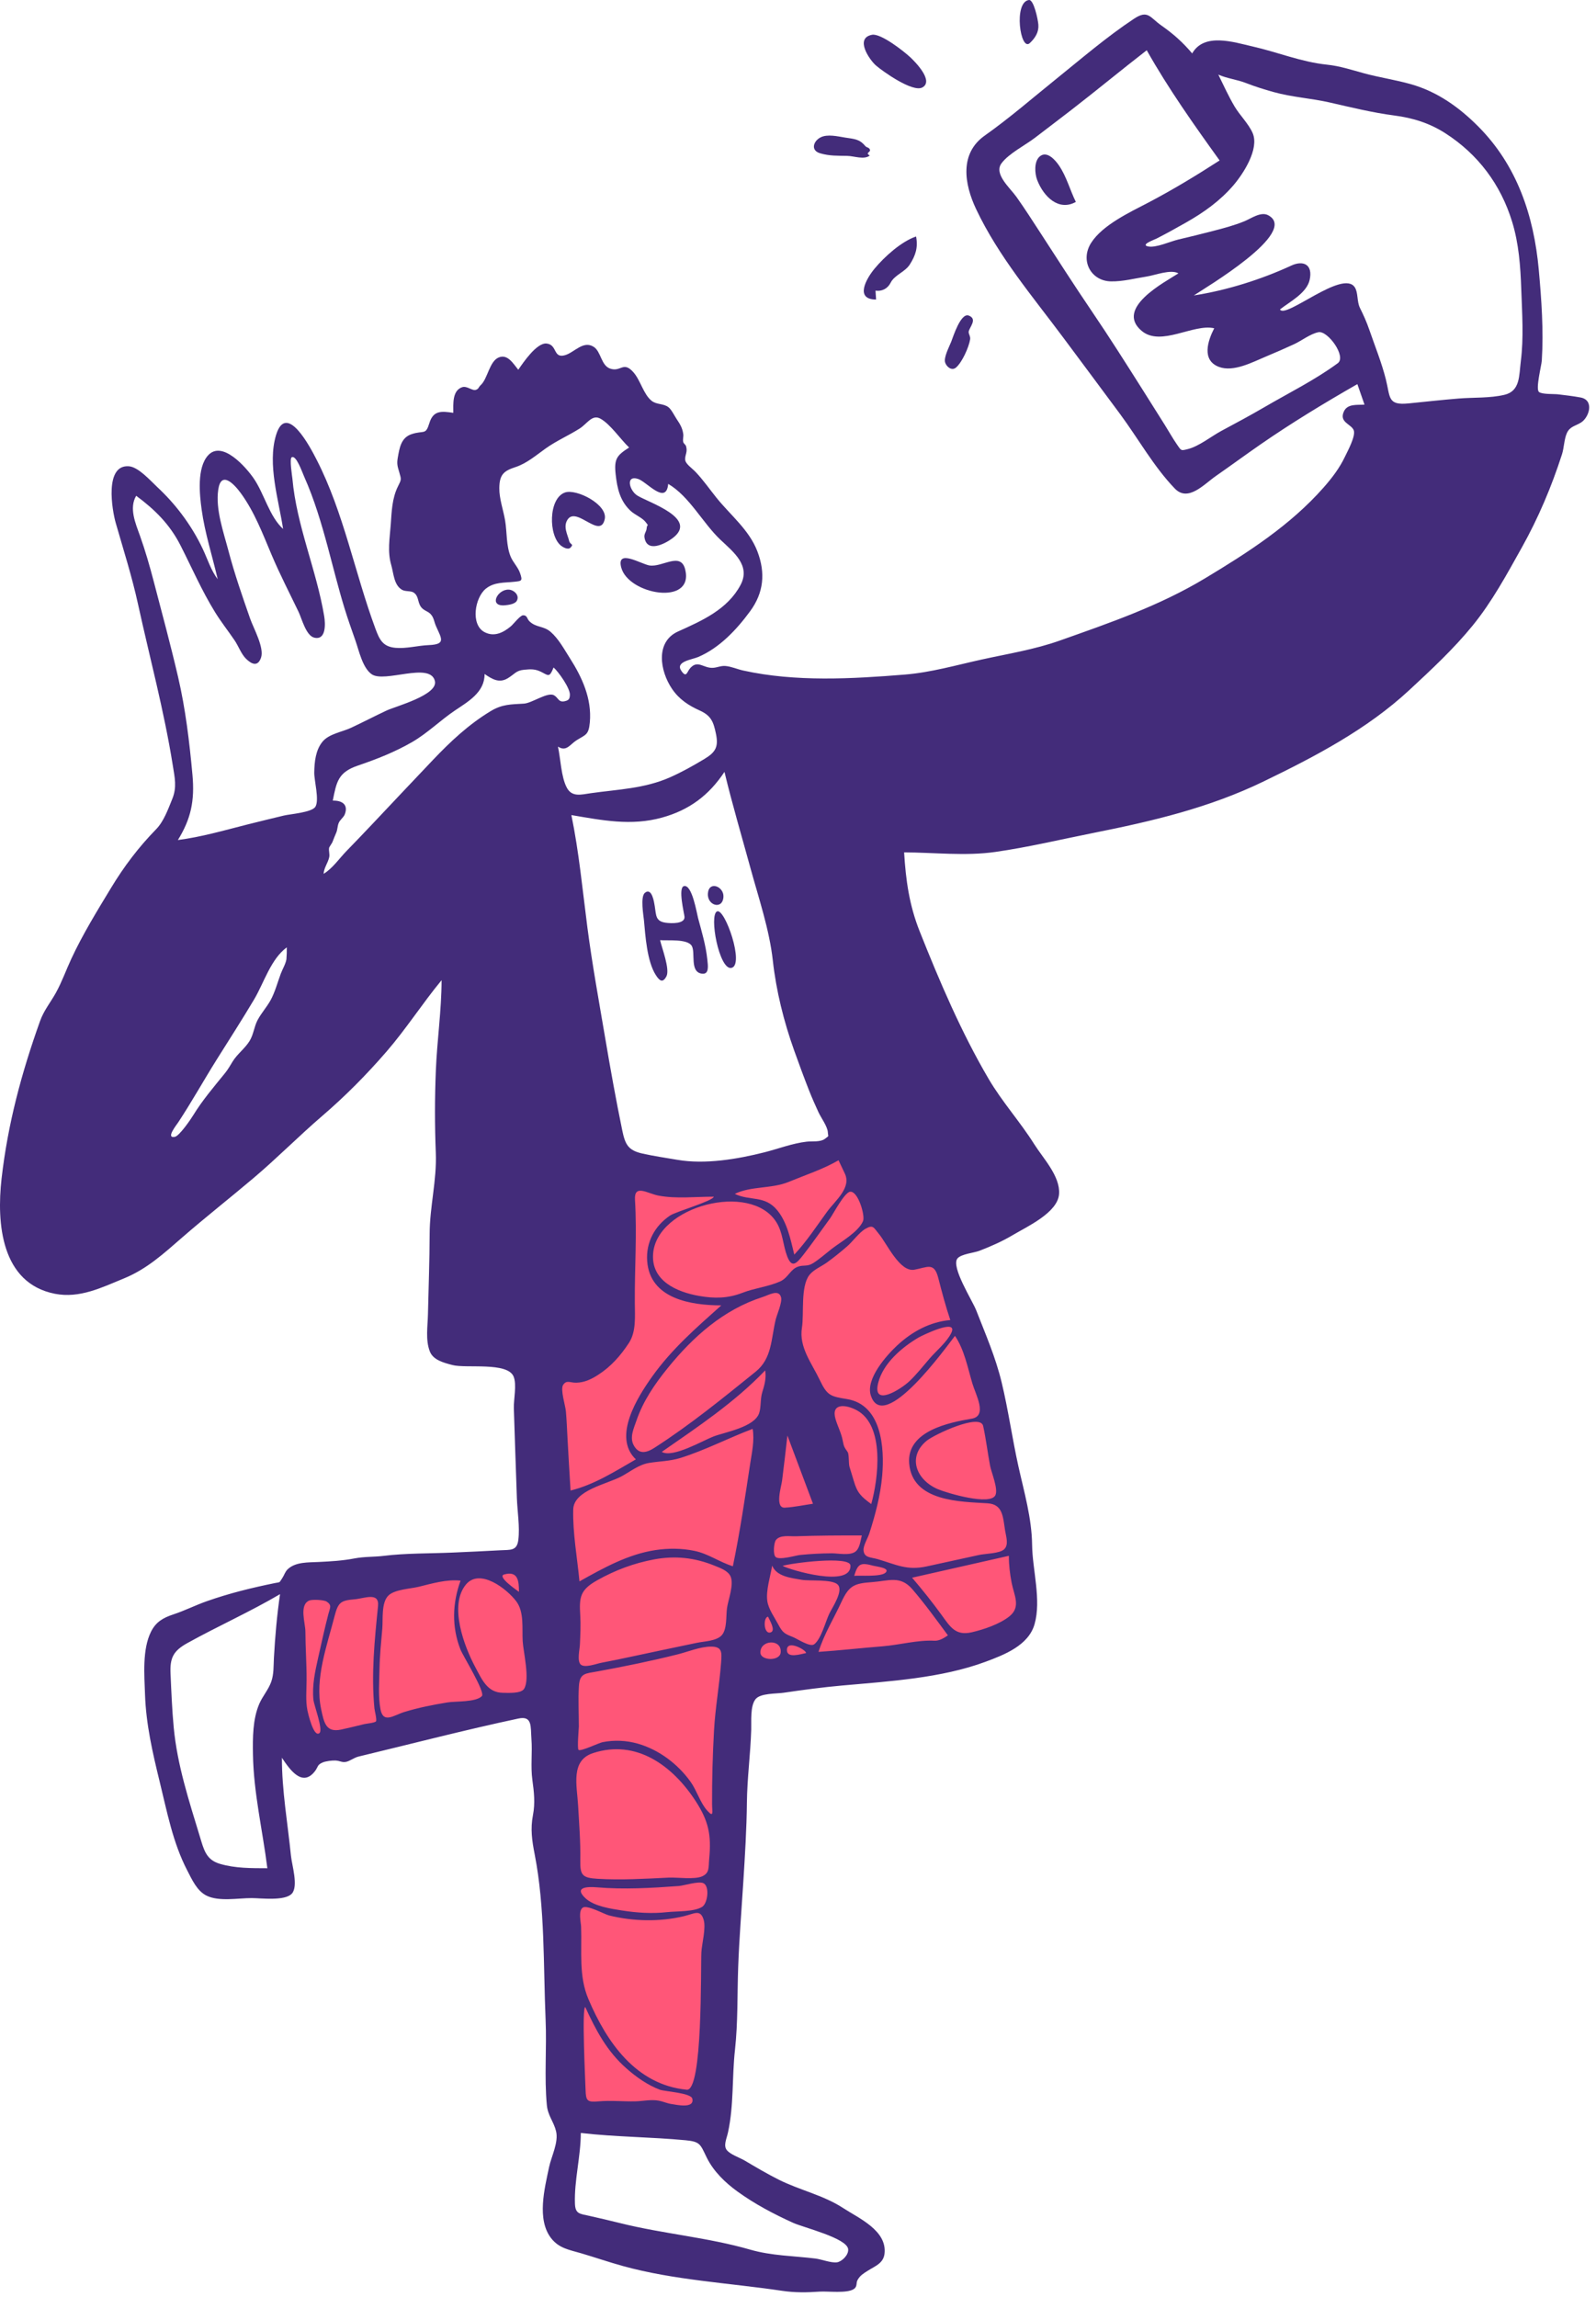 <svg width="107" height="154" viewBox="0 0 107 154" fill="none" xmlns="http://www.w3.org/2000/svg">
<path fill-rule="evenodd" clip-rule="evenodd" d="M19.671 112.05C19.696 110.124 19.751 108.198 19.823 106.274C23.07 105.978 26.318 105.682 29.566 105.386C30.395 105.311 31.224 105.235 32.054 105.16C32.954 105.078 33.854 104.996 34.754 104.914C34.847 104.905 34.974 104.903 35.114 104.901C35.563 104.893 36.156 104.883 36.289 104.656C36.484 104.323 36.384 103.446 36.309 102.781C36.279 102.516 36.252 102.285 36.25 102.136C36.237 101.307 36.224 100.478 36.211 99.65C36.199 98.821 36.185 97.992 36.172 97.163L36.172 97.15C36.078 91.056 35.983 84.963 35.889 78.869C36.666 78.894 37.444 78.918 38.221 78.94C38.725 78.954 39.23 78.97 39.735 78.985C42.617 79.073 45.508 79.161 48.388 79.071C50.085 79.019 51.693 78.556 53.295 78.01C54.146 77.719 54.99 77.403 55.826 77.07C55.903 77.04 56.023 76.976 56.162 76.903C56.499 76.724 56.947 76.487 57.148 76.526C57.49 76.593 57.996 77.334 58.367 77.877C58.504 78.077 58.622 78.25 58.707 78.353C59.715 79.574 60.723 80.796 61.731 82.017L61.775 82.07C61.903 82.225 62.048 82.382 62.197 82.542C62.523 82.896 62.865 83.265 63.066 83.66C63.218 83.96 63.302 84.337 63.383 84.696C63.421 84.866 63.458 85.031 63.501 85.183C65.163 91.06 66.79 96.975 68.001 102.967C68.261 104.257 68.509 105.555 68.654 106.864C68.665 106.964 68.678 107.071 68.693 107.183C68.772 107.797 68.87 108.559 68.634 109.088C68.34 109.749 67.431 110.048 66.777 110.263C66.734 110.277 66.693 110.291 66.652 110.304C65.374 110.729 64.036 110.982 62.713 111.21C59.523 111.757 56.293 112.075 53.07 112.332C52.703 112.361 52.332 112.38 51.96 112.398C51.334 112.428 50.706 112.459 50.093 112.543C49.833 112.579 49.761 112.556 49.723 112.582C49.692 112.603 49.683 112.657 49.618 112.798C49.476 113.103 49.498 113.64 49.516 114.1C49.524 114.304 49.532 114.494 49.524 114.642C49.496 115.207 49.467 115.773 49.438 116.339C49.41 116.905 49.381 117.471 49.353 118.037C49.196 121.125 49.04 124.213 48.883 127.3C48.831 128.344 48.778 129.387 48.725 130.431C48.619 132.518 48.513 134.605 48.408 136.691C48.378 137.269 48.349 137.846 48.32 138.424C48.289 139.033 48.258 139.641 48.228 140.25C48.217 140.455 48.22 140.68 48.223 140.911C48.23 141.393 48.237 141.901 48.123 142.316C48.061 142.543 48.079 142.627 48.048 142.656C48.015 142.686 47.929 142.657 47.642 142.671C46.771 142.714 45.878 142.657 44.993 142.6C44.553 142.572 44.116 142.544 43.683 142.528C42.97 142.502 42.256 142.476 41.543 142.451C40.777 142.423 40.011 142.395 39.246 142.368C39.142 142.364 39.036 142.368 38.932 142.373C38.61 142.386 38.309 142.398 38.181 142.167C38.035 141.904 38.07 141.315 38.098 140.845C38.11 140.65 38.121 140.475 38.117 140.352L37.993 136.871L37.655 127.315C37.581 125.22 37.507 123.126 37.433 121.031C37.353 118.781 37.274 116.531 37.194 114.281C35.55 114.615 33.907 114.95 32.263 115.284L32.259 115.285C29.829 115.78 27.398 116.274 24.967 116.768C24.666 116.83 24.351 116.912 24.027 116.997C23.151 117.225 22.218 117.468 21.377 117.346C20.234 117.18 19.761 116.686 19.697 115.589C19.635 114.536 19.65 113.475 19.665 112.419C19.667 112.296 19.669 112.173 19.671 112.05ZM52.84 93.4L52.432 92.605L52.254 93.483L50.526 102.029L50.444 102.437L50.854 102.409L56.768 102.013L57.247 101.981L57.026 101.551L52.84 93.4ZM51.223 101.749L52.692 94.487L56.248 101.412L51.223 101.749Z" fill="#FF5678"/>
<path fill-rule="evenodd" clip-rule="evenodd" d="M101.958 24.231C101.837 25.182 101.924 26.218 100.862 26.469C99.88 26.701 98.802 26.636 97.801 26.717C96.675 26.809 95.553 26.933 94.43 27.046C93.014 27.188 93.216 26.638 92.907 25.415C92.624 24.299 92.173 23.184 91.797 22.095C91.623 21.589 91.414 21.124 91.176 20.647C90.961 20.215 91.063 19.628 90.831 19.265C90.038 18.026 86.172 21.412 85.813 20.745C86.467 20.23 87.599 19.654 87.8 18.773C88.036 17.737 87.385 17.428 86.567 17.807C84.555 18.739 82.232 19.467 80.038 19.807C80.748 19.327 87.167 15.546 85.013 14.425C84.527 14.172 83.879 14.648 83.441 14.828C82.746 15.114 82.02 15.305 81.294 15.492C80.53 15.69 79.763 15.879 78.995 16.059C78.456 16.185 77.494 16.632 76.969 16.521C76.436 16.409 77.381 16.075 77.535 15.996C78.21 15.652 78.874 15.283 79.532 14.909C80.7 14.245 81.779 13.477 82.668 12.451C83.338 11.677 84.446 9.987 83.979 8.917C83.708 8.296 83.115 7.723 82.767 7.135C82.361 6.449 82.032 5.717 81.679 5.002C82.27 5.265 82.934 5.332 83.537 5.568C84.14 5.804 84.753 5.995 85.381 6.17C86.64 6.522 87.896 6.585 89.144 6.87C90.556 7.193 92.028 7.554 93.463 7.741C94.713 7.903 95.836 8.249 96.907 8.938C99.093 10.345 100.61 12.366 101.377 14.866C101.827 16.331 101.936 17.859 101.989 19.382C102.045 20.989 102.162 22.632 101.958 24.231ZM89.688 24.349C88.161 25.475 86.381 26.354 84.743 27.312C83.805 27.859 82.848 28.371 81.891 28.884C81.213 29.248 80.388 29.919 79.641 30.106C79.169 30.224 79.204 30.233 78.905 29.797C78.619 29.381 78.369 28.934 78.102 28.505C77.609 27.715 77.111 26.928 76.613 26.141C75.497 24.377 74.382 22.613 73.21 20.887C72.033 19.154 70.904 17.39 69.765 15.633C69.235 14.816 68.708 13.996 68.146 13.201C67.717 12.595 66.616 11.669 67.139 10.955C67.624 10.292 68.73 9.741 69.384 9.239C70.184 8.625 70.988 8.019 71.785 7.402C73.499 6.078 75.168 4.695 76.88 3.369C78.333 5.946 80.042 8.361 81.766 10.757C80.207 11.763 78.632 12.72 76.989 13.581C75.775 14.217 73.919 15.077 73.152 16.283C72.397 17.472 73.139 18.843 74.485 18.864C75.29 18.878 76.092 18.662 76.881 18.539C77.451 18.45 78.491 18.035 79.005 18.327C78.082 18.923 74.732 20.659 76.538 22.181C77.828 23.268 80.01 21.681 81.404 22.008C80.979 22.832 80.537 24.148 81.717 24.596C82.699 24.969 83.983 24.273 84.867 23.905C85.505 23.638 86.139 23.363 86.767 23.072C87.266 22.84 87.864 22.371 88.397 22.271C89.019 22.155 90.286 23.908 89.688 24.349ZM61.305 85.123C62.179 84.962 62.627 84.597 62.902 85.669C63.149 86.63 63.393 87.555 63.711 88.498C62.346 88.617 61.142 89.276 60.147 90.202C59.439 90.862 58.029 92.439 58.379 93.544C59.228 96.231 63.514 90.203 64.024 89.559C64.648 90.481 64.877 91.687 65.187 92.741C65.407 93.491 66.226 94.929 65.144 95.111C63.624 95.368 60.774 95.939 60.954 98.115C61.167 100.683 64.398 100.669 66.211 100.784C67.233 100.849 67.238 101.677 67.383 102.604C67.448 103.018 67.652 103.579 67.304 103.882C66.995 104.151 66.048 104.159 65.646 104.246C64.474 104.5 63.302 104.76 62.13 105.014C60.799 105.303 60.095 104.898 58.851 104.53C58.39 104.393 57.928 104.451 57.894 103.93C57.873 103.61 58.183 103.115 58.284 102.798C58.685 101.546 59.028 100.257 59.143 98.942C59.311 97.032 59.101 94.168 56.774 93.795C55.667 93.617 55.455 93.559 54.955 92.509C54.414 91.373 53.556 90.322 53.764 89.013C53.914 88.065 53.661 86.271 54.259 85.484C54.536 85.121 55.075 84.904 55.443 84.637C55.913 84.297 56.364 83.933 56.801 83.552C57.169 83.232 57.617 82.606 58.034 82.374C58.544 82.091 58.559 82.284 58.925 82.726C59.465 83.378 60.324 85.304 61.305 85.123ZM63.774 89.368C63.471 89.985 62.772 90.56 62.326 91.075C61.878 91.594 61.454 92.142 60.954 92.612C60.403 93.13 58.449 94.38 58.88 92.697C59.215 91.389 60.468 90.329 61.572 89.676C61.786 89.549 64.286 88.322 63.774 89.368ZM65.912 95.597C66.106 96.473 66.21 97.376 66.376 98.258C66.46 98.709 66.93 99.799 66.738 100.232C66.414 100.968 63.498 100.097 62.894 99.844C61.455 99.242 60.794 97.696 62.121 96.595C62.625 96.178 65.718 94.722 65.912 95.597ZM67.824 106.117C67.986 106.953 68.461 107.728 67.676 108.36C67.024 108.885 65.955 109.243 65.152 109.43C64.056 109.684 63.704 109.064 63.124 108.266C62.501 107.407 61.837 106.578 61.149 105.772C63.311 105.283 65.473 104.793 67.636 104.304C67.635 104.913 67.708 105.52 67.824 106.117ZM62.642 109.997C61.515 109.938 60.302 110.281 59.158 110.372C57.73 110.484 56.305 110.648 54.876 110.745C55.242 109.564 55.9 108.51 56.414 107.394C56.931 106.274 57.293 106.153 58.481 106.067C59.581 105.987 60.357 105.603 61.169 106.548C62.014 107.529 62.78 108.596 63.551 109.637C63.289 109.814 62.975 110.015 62.642 109.997ZM54.582 110.238C54.303 110.443 53.445 109.861 53.156 109.748C52.594 109.528 52.469 109.457 52.175 108.902C51.923 108.425 51.522 107.883 51.443 107.339C51.339 106.621 51.653 105.676 51.767 104.963C52.072 105.706 53.071 105.792 53.747 105.913C54.257 106.005 55.77 105.859 56.156 106.227C56.581 106.633 55.798 107.766 55.594 108.193C55.35 108.702 55.049 109.894 54.582 110.238ZM54.036 110.827C53.702 110.882 52.738 111.219 52.757 110.6C52.779 109.894 54.105 110.656 54.036 110.827ZM52.338 110.79C52.277 111.385 51.011 111.335 50.982 110.812C50.933 109.928 52.435 109.84 52.338 110.79ZM50.891 94.75C50.567 95.682 48.596 96.015 47.839 96.302C47.148 96.564 45.083 97.774 44.37 97.335C46.783 95.658 49.255 94.015 51.3 91.874C51.383 92.403 51.256 92.845 51.102 93.345C50.963 93.797 51.034 94.337 50.891 94.75ZM50.291 98.148C49.944 100.431 49.603 102.744 49.133 105.004C48.237 104.728 47.499 104.167 46.558 103.972C45.7 103.794 44.813 103.789 43.948 103.919C42.103 104.197 40.459 105.119 38.85 106.018C38.701 104.453 38.393 102.777 38.43 101.206C38.46 99.901 40.669 99.515 41.67 98.976C42.276 98.65 42.824 98.191 43.515 98.077C44.226 97.96 44.911 97.963 45.613 97.745C47.273 97.227 48.834 96.406 50.46 95.794C50.593 96.578 50.408 97.376 50.291 98.148ZM48.74 107.81C48.666 108.329 48.759 109.255 48.368 109.65C48 110.023 47.213 110.035 46.728 110.136C45.248 110.444 43.77 110.755 42.293 111.072C41.632 111.214 40.971 111.35 40.307 111.477C39.99 111.537 39.196 111.844 38.93 111.59C38.677 111.348 38.865 110.575 38.879 110.251C38.906 109.603 38.942 108.954 38.902 108.306C38.825 107.064 38.893 106.588 40.037 105.945C41.252 105.262 42.507 104.794 43.875 104.541C45.259 104.285 46.579 104.425 47.897 104.963C48.263 105.112 48.813 105.296 48.984 105.696C49.216 106.24 48.818 107.259 48.74 107.81ZM47.075 127.838C46.532 128.182 45.352 128.123 44.729 128.193C43.723 128.305 42.711 128.241 41.712 128.084C40.959 127.966 39.837 127.803 39.26 127.269C38.441 126.51 39.386 126.475 40.013 126.529C41.836 126.684 43.681 126.575 45.502 126.442C45.856 126.416 46.809 126.102 47.151 126.249C47.588 126.437 47.454 127.597 47.075 127.838ZM46.041 140.099C42.645 139.766 40.677 136.923 39.446 134.016C38.784 132.456 39.023 130.819 38.958 129.168C38.946 128.867 38.758 128.119 39.065 127.894C39.353 127.682 40.518 128.336 40.833 128.414C42.448 128.815 44.234 128.853 45.853 128.464C46.554 128.296 46.947 127.983 47.169 128.685C47.349 129.251 47.054 130.294 47.022 130.887C46.967 131.913 47.126 140.206 46.041 140.099ZM39.258 140.102C39.245 139.604 38.996 134.572 39.237 134.557C39.954 136.119 40.69 137.517 41.994 138.666C42.66 139.254 43.409 139.783 44.242 140.099C44.555 140.217 46.329 140.307 46.416 140.7C46.568 141.387 45.357 141.109 44.998 141.054C44.71 141.009 44.45 140.884 44.168 140.833C43.629 140.734 43.12 140.867 42.579 140.878C41.758 140.894 40.95 140.807 40.128 140.879C39.377 140.945 39.278 140.857 39.258 140.102ZM39.759 117.53C42.666 116.58 45.095 118.379 46.629 120.734C47.504 122.077 47.7 123.016 47.547 124.606C47.492 125.175 47.593 125.56 47.075 125.792C46.563 126.022 45.4 125.852 44.845 125.878C43.251 125.953 41.663 126.053 40.069 125.958C39.033 125.896 38.887 125.718 38.905 124.702C38.926 123.479 38.826 122.261 38.757 121.035C38.683 119.71 38.233 118.029 39.759 117.53ZM38.808 115.768C38.809 114.869 38.756 113.946 38.811 113.049C38.865 112.159 39.239 112.203 40.07 112.051C41.869 111.722 43.666 111.354 45.441 110.909C46.143 110.732 46.936 110.394 47.667 110.391C48.435 110.388 48.394 110.787 48.343 111.474C48.229 112.996 47.953 114.495 47.87 116.009C47.779 117.643 47.732 119.298 47.739 120.933C47.741 121.486 47.874 121.894 47.409 121.378C46.943 120.86 46.715 120.035 46.298 119.454C45.446 118.263 44.179 117.305 42.773 116.901C41.996 116.678 41.178 116.64 40.386 116.801C40.145 116.85 38.941 117.431 38.788 117.316C38.684 117.239 38.808 115.804 38.808 115.768ZM49.442 146.923C50.595 147.758 51.872 148.432 53.164 149.018C53.892 149.347 56.77 150.041 56.862 150.782C56.911 151.178 56.434 151.621 56.122 151.668C55.725 151.727 55.072 151.465 54.669 151.416C53.2 151.236 51.735 151.234 50.302 150.821C47.442 149.996 44.477 149.763 41.587 149.044C40.899 148.873 40.21 148.712 39.519 148.557C38.863 148.41 38.569 148.435 38.545 147.726C38.494 146.169 38.936 144.574 38.939 142.998C41.277 143.268 43.623 143.264 45.968 143.486C46.972 143.581 46.949 143.774 47.389 144.661C47.846 145.582 48.623 146.33 49.442 146.923ZM38.043 96.344C38.013 95.767 37.99 95.189 37.939 94.615C37.904 94.228 37.555 93.149 37.752 92.849C37.986 92.492 38.221 92.71 38.639 92.699C39.19 92.686 39.652 92.462 40.106 92.169C40.967 91.614 41.607 90.883 42.166 90.03C42.657 89.28 42.566 88.254 42.56 87.356C42.544 85.032 42.712 82.765 42.571 80.431C42.507 79.359 43.412 80.016 44.143 80.155C45.339 80.382 46.638 80.225 47.853 80.228C47.808 80.514 45.323 81.223 44.922 81.493C43.894 82.184 43.295 83.29 43.389 84.55C43.577 87.086 46.339 87.51 48.358 87.515C46.683 89.012 45.039 90.439 43.723 92.286C42.752 93.647 41.043 96.332 42.63 97.839C41.227 98.644 39.837 99.54 38.252 99.927C38.181 98.733 38.104 97.539 38.043 96.344ZM37.406 50.054C37.977 50.425 38.217 49.901 38.652 49.63C39.264 49.247 39.466 49.285 39.544 48.43C39.687 46.846 39.028 45.412 38.2 44.115C37.824 43.526 37.449 42.824 36.918 42.364C36.434 41.944 35.945 42.088 35.496 41.654C35.32 41.483 35.358 41.242 35.067 41.249C34.875 41.254 34.409 41.854 34.251 41.987C33.751 42.405 33.139 42.724 32.484 42.379C31.53 41.876 31.836 40.053 32.577 39.462C33.148 39.007 33.822 39.078 34.472 39.004C34.959 38.95 35.061 38.971 34.86 38.407C34.72 38.012 34.396 37.704 34.236 37.318C33.929 36.577 33.996 35.676 33.863 34.891C33.744 34.188 33.465 33.428 33.475 32.714C33.488 31.805 33.782 31.569 34.561 31.314C35.316 31.067 35.941 30.522 36.584 30.065C37.311 29.547 38.108 29.206 38.856 28.733C39.364 28.412 39.691 27.763 40.249 28.066C40.913 28.426 41.614 29.469 42.178 30.002C41.353 30.531 41.161 30.763 41.275 31.8C41.379 32.751 41.57 33.598 42.289 34.26C42.565 34.515 43.08 34.719 43.294 35.012C43.544 35.354 43.382 35.053 43.35 35.438C43.334 35.647 43.171 35.783 43.206 36.023C43.364 37.092 44.578 36.461 45.078 36.09C46.866 34.764 43.529 33.711 42.736 33.228C42.189 32.894 41.918 31.828 42.785 32.111C43.362 32.3 44.665 33.896 44.798 32.441C46.228 33.281 47.111 35.066 48.31 36.195C49.175 37.009 50.337 37.912 49.651 39.211C48.776 40.868 47.041 41.621 45.457 42.336C43.921 43.029 44.24 44.991 45.061 46.192C45.536 46.886 46.157 47.293 46.906 47.631C47.67 47.975 47.829 48.38 47.996 49.18C48.181 50.067 47.984 50.425 47.225 50.883C46.483 51.331 45.708 51.764 44.916 52.115C43.203 52.872 41.427 52.92 39.605 53.178C38.967 53.269 38.355 53.457 38.007 52.818C37.615 52.097 37.586 50.857 37.406 50.054ZM37.131 46.608C36.702 46.38 35.668 47.139 35.126 47.172C34.249 47.226 33.674 47.205 32.896 47.675C31.425 48.564 30.204 49.708 29.025 50.949C27.696 52.346 26.375 53.751 25.051 55.153C24.451 55.788 23.848 56.419 23.239 57.045C22.758 57.538 22.288 58.231 21.694 58.583C21.725 58.165 21.978 57.869 22.068 57.482C22.12 57.256 22.029 57.063 22.063 56.846C22.074 56.776 22.261 56.532 22.289 56.451C22.365 56.239 22.458 56.03 22.548 55.81C22.632 55.605 22.62 55.392 22.705 55.178C22.793 54.956 23.033 54.81 23.116 54.593C23.36 53.955 22.956 53.66 22.31 53.675C22.563 52.4 22.673 51.776 23.992 51.326C25.252 50.897 26.483 50.414 27.64 49.743C28.667 49.147 29.524 48.288 30.512 47.624C31.396 47.029 32.498 46.406 32.488 45.186C32.99 45.53 33.46 45.819 34.033 45.477C34.517 45.188 34.581 44.955 35.141 44.901C35.598 44.856 35.881 44.845 36.289 45.048C36.768 45.287 36.834 45.453 37.113 44.749C37.431 45.02 38.234 46.145 38.207 46.591C38.192 46.836 38.155 46.947 37.855 47.012C37.428 47.103 37.445 46.775 37.131 46.608ZM35.132 113.228C34.924 113.551 34.044 113.492 33.705 113.487C32.67 113.474 32.308 112.595 31.854 111.747C31.138 110.408 30.068 107.629 31.242 106.224C32.169 105.116 33.975 106.512 34.608 107.35C35.154 108.073 34.992 109.158 35.042 110.025C35.085 110.757 35.544 112.59 35.132 113.228ZM32.304 113.713C31.89 114.131 30.547 114.042 29.999 114.133C29.02 114.293 28.047 114.485 27.098 114.777C26.391 114.995 25.692 115.58 25.506 114.584C25.349 113.747 25.427 112.742 25.442 111.896C25.458 110.984 25.553 110.084 25.631 109.176C25.684 108.562 25.551 107.432 26.047 106.961C26.474 106.555 27.513 106.516 28.068 106.381C28.979 106.16 29.93 105.87 30.877 105.969C30.325 107.485 30.278 109.075 30.87 110.585C31.039 111.016 32.56 113.454 32.304 113.713ZM25.344 107.674C25.113 109.954 24.881 112.248 25.103 114.54C25.117 114.677 25.278 115.303 25.208 115.401C25.136 115.502 24.561 115.555 24.43 115.586C23.912 115.71 23.394 115.842 22.873 115.953C21.857 116.167 21.725 115.519 21.526 114.567C21.099 112.529 21.926 110.319 22.427 108.361C22.672 107.408 22.852 107.298 23.78 107.219C24.425 107.164 25.442 106.705 25.344 107.674ZM21.424 116.181C21.035 116.538 20.648 114.854 20.613 114.683C20.478 114.001 20.553 113.31 20.555 112.618C20.559 111.537 20.477 110.462 20.475 109.386C20.474 108.804 20.043 107.614 20.724 107.306C20.924 107.216 21.718 107.254 21.898 107.373C22.272 107.62 22.125 107.78 22.014 108.209C21.766 109.174 21.551 110.143 21.335 111.116C21.123 112.07 20.913 112.987 21.014 113.972C21.048 114.298 21.671 115.953 21.424 116.181ZM33.797 105.556C34.743 105.287 34.793 106.019 34.791 106.72C34.648 106.609 33.303 105.697 33.797 105.556ZM21.146 54.084C20.914 54.47 19.446 54.575 19.027 54.677C18.201 54.877 17.376 55.075 16.553 55.283C15.011 55.673 13.507 56.113 11.926 56.317C12.794 54.912 13.064 53.699 12.903 51.945C12.699 49.731 12.44 47.539 11.936 45.372C11.439 43.235 10.864 41.112 10.309 38.99C10.037 37.947 9.743 36.924 9.381 35.909C9.091 35.096 8.637 34.072 9.13 33.238C10.38 34.16 11.383 35.154 12.096 36.555C12.86 38.057 13.527 39.599 14.414 41.036C14.819 41.693 15.293 42.292 15.726 42.928C15.984 43.306 16.172 43.852 16.501 44.171C16.88 44.539 17.284 44.713 17.5 44.092C17.733 43.426 16.991 42.107 16.773 41.482C16.244 39.971 15.721 38.464 15.313 36.915C14.984 35.662 14.439 34.148 14.632 32.827C14.822 31.518 15.7 32.455 16.145 33.063C17.06 34.317 17.609 35.779 18.21 37.2C18.763 38.506 19.408 39.751 20.02 41.027C20.233 41.471 20.514 42.618 21.071 42.75C21.882 42.942 21.813 41.788 21.736 41.319C21.222 38.215 19.881 35.242 19.603 32.084C19.589 31.933 19.396 30.759 19.552 30.661C19.854 30.471 20.261 31.662 20.392 31.954C21.07 33.471 21.542 35.07 21.975 36.673C22.344 38.036 22.677 39.409 23.091 40.759C23.318 41.501 23.578 42.231 23.835 42.963C24.068 43.626 24.303 44.759 24.909 45.196C25.769 45.816 28.845 44.342 29.157 45.659C29.378 46.596 26.526 47.35 25.919 47.634C25.119 48.009 24.334 48.419 23.535 48.793C22.929 49.077 22.058 49.193 21.62 49.726C21.156 50.291 21.081 51.085 21.068 51.786C21.057 52.316 21.421 53.626 21.146 54.084ZM19.202 64.309C19.161 64.604 18.93 64.993 18.826 65.273C18.614 65.844 18.433 66.526 18.139 67.059C17.885 67.518 17.511 67.928 17.266 68.394C17.034 68.837 17.003 69.346 16.732 69.789C16.421 70.295 15.908 70.659 15.599 71.162C15.447 71.41 15.29 71.693 15.075 71.957C14.315 72.893 13.56 73.776 12.948 74.778C12.792 75.035 12.027 76.155 11.724 76.215C11.088 76.342 11.828 75.428 11.952 75.239C12.853 73.872 13.653 72.433 14.522 71.046C15.364 69.702 16.226 68.368 17.036 67.004C17.697 65.892 18.154 64.296 19.228 63.512C19.232 63.779 19.224 64.044 19.202 64.309ZM48.57 51.749C49.093 53.924 49.719 56.031 50.309 58.186C50.856 60.186 51.584 62.326 51.811 64.388C52.036 66.43 52.552 68.496 53.246 70.435C53.567 71.332 53.898 72.232 54.246 73.118C54.438 73.606 54.652 74.082 54.869 74.557C55.038 74.927 55.483 75.525 55.501 75.916C55.514 76.23 55.622 76.105 55.316 76.341C54.999 76.585 54.45 76.496 54.081 76.539C53.118 76.651 52.179 77.018 51.241 77.255C49.431 77.712 47.273 78.075 45.418 77.757C44.638 77.623 43.828 77.507 43.056 77.333C42.107 77.118 41.912 76.721 41.717 75.778C41.291 73.715 40.924 71.658 40.572 69.582C40.154 67.112 39.701 64.646 39.378 62.161C39.052 59.647 38.818 57.131 38.307 54.644C40.368 54.993 42.309 55.386 44.376 54.815C46.207 54.31 47.528 53.321 48.57 51.749ZM56.638 78.673C57.099 79.633 55.988 80.496 55.45 81.236C54.74 82.211 54.077 83.229 53.252 84.111C53.004 83.109 52.787 81.981 52.126 81.158C51.282 80.108 50.297 80.537 49.263 80.04C50.347 79.506 51.732 79.71 52.882 79.234C54.017 78.765 55.162 78.397 56.218 77.787C56.358 78.082 56.497 78.378 56.638 78.673ZM52.617 101.076C51.923 101.115 52.387 99.637 52.432 99.27C52.556 98.26 52.681 97.251 52.789 96.24C53.361 97.764 53.933 99.289 54.504 100.813C53.876 100.904 53.252 101.04 52.617 101.076ZM51.489 108.384C51.584 108.597 52.025 109.305 51.677 109.435C51.2 109.614 51.142 108.441 51.489 108.384ZM50.662 91.96C48.455 93.742 46.262 95.529 43.873 97.064C43.35 97.4 42.823 97.54 42.476 96.874C42.204 96.35 42.492 95.759 42.667 95.246C43.112 93.938 43.889 92.8 44.75 91.736C46.47 89.609 48.517 87.793 51.128 86.955C51.555 86.818 52.215 86.404 52.364 86.975C52.453 87.312 52.08 88.151 52.004 88.467C51.692 89.77 51.76 91.074 50.662 91.96ZM57.018 104.958C57.066 106.471 52.975 105.251 52.465 104.98C53 104.799 56.996 104.278 57.018 104.958ZM58.537 104.967C58.78 105.033 59.712 105.116 59.364 105.438C59.052 105.727 57.641 105.611 57.267 105.646C57.518 104.811 57.709 104.745 58.537 104.967ZM57.779 102.94C57.687 103.277 57.65 103.791 57.352 104.021C56.98 104.309 56.19 104.134 55.769 104.136C55.054 104.14 54.34 104.177 53.629 104.249C53.357 104.276 52.254 104.612 51.999 104.383C51.812 104.215 51.882 103.425 52.018 103.248C52.298 102.883 52.943 103.009 53.348 102.995C54.827 102.941 56.299 102.937 57.779 102.94ZM56.829 97.347C56.62 97.033 56.583 97.036 56.494 96.562C56.399 96.055 56.156 95.621 56.014 95.13C55.701 94.052 56.702 94.148 57.436 94.543C59.341 95.569 58.881 99.155 58.41 100.834C57.725 100.324 57.472 100.093 57.237 99.272C57.147 98.96 57.047 98.653 56.954 98.343C56.885 98.114 56.933 97.503 56.829 97.347ZM56.994 79.896C57.526 79.831 58.012 81.499 57.861 81.861C57.549 82.599 56.361 83.259 55.756 83.73C55.353 84.044 54.953 84.404 54.522 84.678C54.123 84.932 53.893 84.789 53.521 84.911C52.983 85.087 52.852 85.663 52.302 85.91C51.527 86.258 50.588 86.356 49.779 86.67C48.797 87.051 47.897 87.062 46.868 86.881C45.387 86.621 43.652 85.879 43.785 84.06C44.021 80.85 50.324 79.206 52.043 81.927C52.49 82.635 52.484 83.461 52.774 84.222C53.089 85.045 53.394 84.721 53.867 84.115C54.486 83.322 55.061 82.486 55.656 81.673C55.849 81.411 56.61 79.943 56.994 79.896ZM18.364 111.142C18.334 111.688 18.367 112.242 18.179 112.763C17.99 113.288 17.606 113.712 17.385 114.223C16.938 115.257 16.941 116.509 16.959 117.617C17.001 120.196 17.605 122.701 17.924 125.249C16.861 125.246 15.761 125.258 14.731 124.951C13.81 124.676 13.664 123.996 13.403 123.139C12.672 120.732 11.883 118.334 11.647 115.813C11.534 114.612 11.487 113.4 11.433 112.195C11.386 111.138 11.621 110.677 12.565 110.153C14.617 109.015 16.744 108.068 18.775 106.875C18.567 108.29 18.444 109.715 18.364 111.142ZM105.961 26.647C105.462 26.555 104.958 26.497 104.453 26.436C104.19 26.404 103.371 26.448 103.174 26.275C102.939 26.069 103.345 24.509 103.366 24.174C103.493 22.161 103.345 20.085 103.163 18.08C102.832 14.449 101.703 11.086 99.098 8.471C97.801 7.17 96.343 6.138 94.572 5.639C93.54 5.349 92.477 5.194 91.443 4.913C90.608 4.685 89.83 4.425 88.963 4.335C87.235 4.155 85.655 3.495 83.968 3.113C82.727 2.832 80.731 2.165 79.927 3.582C79.294 2.831 78.657 2.267 77.858 1.707C77.093 1.171 76.968 0.635 76.031 1.254C74.211 2.458 72.506 3.927 70.806 5.297C69.218 6.576 67.681 7.916 66.017 9.092C64.32 10.292 64.642 12.329 65.44 14.017C66.942 17.194 69.258 19.911 71.285 22.635C72.555 24.341 73.829 26.05 75.094 27.759C76.303 29.393 77.349 31.285 78.762 32.753C79.653 33.678 80.716 32.468 81.52 31.909C82.518 31.214 83.499 30.494 84.498 29.801C86.579 28.359 88.805 27.008 91.001 25.752C91.161 26.21 91.32 26.668 91.48 27.126C90.998 27.162 90.346 27.053 90.101 27.578C89.75 28.327 90.611 28.425 90.761 28.855C90.896 29.238 90.344 30.251 90.18 30.596C89.813 31.375 89.299 32.047 88.734 32.688C86.497 35.224 83.666 37.039 80.794 38.769C77.721 40.619 74.427 41.749 71.062 42.941C69.351 43.548 67.576 43.829 65.81 44.217C64.109 44.592 62.409 45.083 60.671 45.224C57.114 45.513 53.34 45.729 49.826 44.953C49.441 44.869 49.034 44.685 48.643 44.65C48.329 44.622 48.097 44.755 47.801 44.772C47.165 44.809 46.801 44.234 46.295 44.768C46.043 45.035 46.038 45.484 45.686 44.985C45.238 44.351 46.383 44.228 46.808 44.047C48.236 43.439 49.385 42.214 50.293 40.975C51.2 39.738 51.331 38.416 50.778 36.967C50.226 35.519 48.97 34.537 48.027 33.361C47.571 32.792 47.151 32.189 46.651 31.658C46.383 31.374 45.952 31.102 45.936 30.816C45.916 30.483 46.113 30.317 45.995 29.913C45.965 29.807 45.834 29.748 45.806 29.632C45.762 29.448 45.831 29.29 45.808 29.11C45.755 28.698 45.595 28.439 45.369 28.102C45.228 27.891 45.022 27.469 44.828 27.311C44.488 27.034 44.025 27.147 43.68 26.866C43.133 26.422 42.941 25.487 42.458 24.948C41.777 24.189 41.632 24.956 40.911 24.714C40.294 24.507 40.301 23.569 39.803 23.252C39.101 22.805 38.51 23.627 37.887 23.81C37.067 24.051 37.382 23.116 36.651 23.031C35.991 22.954 35.077 24.307 34.748 24.788C34.413 24.393 34.046 23.72 33.443 23.961C32.809 24.214 32.697 25.393 32.234 25.813C32.072 25.959 32.106 26.067 31.908 26.135C31.652 26.221 31.31 25.845 30.979 25.96C30.311 26.191 30.392 27.093 30.391 27.677C29.602 27.561 29.052 27.501 28.788 28.361C28.53 29.202 28.432 28.831 27.6 29.104C26.884 29.339 26.783 30.027 26.665 30.701C26.592 31.119 26.66 31.29 26.771 31.672C26.912 32.152 26.912 32.146 26.682 32.605C26.283 33.406 26.259 34.288 26.196 35.169C26.128 36.109 25.965 36.965 26.23 37.883C26.393 38.451 26.405 39.224 26.956 39.543C27.174 39.669 27.545 39.6 27.731 39.725C28.085 39.964 27.977 40.327 28.214 40.676C28.391 40.937 28.676 40.962 28.874 41.174C29.09 41.404 29.103 41.685 29.226 41.966C29.589 42.798 29.931 43.201 28.746 43.248C28.015 43.278 27.236 43.499 26.508 43.431C25.649 43.351 25.435 42.866 25.162 42.127C23.784 38.402 23.043 34.364 21.229 30.822C20.83 30.044 19.195 26.867 18.503 29.182C17.92 31.134 18.685 33.517 18.979 35.461C18.058 34.622 17.718 33.112 17.019 32.088C16.503 31.332 14.887 29.475 13.94 30.539C13.194 31.378 13.38 33.157 13.518 34.16C13.736 35.746 14.237 37.275 14.595 38.831C14.145 38.235 13.922 37.507 13.609 36.835C13.217 35.993 12.727 35.194 12.169 34.454C11.681 33.807 11.136 33.206 10.545 32.655C10.093 32.233 9.284 31.31 8.643 31.26C6.991 31.132 7.51 34.195 7.762 35.07C8.283 36.885 8.848 38.65 9.253 40.502C10.044 44.119 11.002 47.653 11.585 51.316C11.714 52.128 11.87 52.776 11.552 53.557C11.272 54.245 10.982 55.068 10.465 55.596C9.296 56.794 8.325 58.073 7.451 59.516C6.515 61.062 5.551 62.625 4.787 64.266C4.435 65.021 4.148 65.838 3.744 66.564C3.379 67.219 2.941 67.737 2.682 68.463C1.443 71.93 0.526 75.336 0.106 79.008C-0.238 82.022 0.083 86.031 3.682 86.737C5.336 87.061 6.82 86.319 8.311 85.707C9.853 85.075 10.968 84.046 12.226 82.953C13.789 81.594 15.412 80.32 16.991 78.984C18.572 77.647 20.031 76.165 21.603 74.814C23.155 73.48 24.56 72.062 25.902 70.513C27.234 68.975 28.316 67.272 29.605 65.713C29.601 67.731 29.304 69.731 29.221 71.747C29.145 73.595 29.143 75.441 29.217 77.288C29.291 79.134 28.808 80.891 28.805 82.733C28.8 84.53 28.73 86.316 28.691 88.111C28.674 88.916 28.517 89.82 28.815 90.597C29.037 91.177 29.735 91.358 30.331 91.514C31.252 91.756 34.022 91.29 34.433 92.285C34.658 92.828 34.431 93.816 34.449 94.415C34.478 95.404 34.514 96.392 34.547 97.38C34.582 98.4 34.616 99.421 34.653 100.441C34.685 101.34 34.858 102.341 34.751 103.231C34.659 103.994 34.219 103.894 33.522 103.934C32.47 103.992 31.418 104.04 30.365 104.086C28.82 104.154 27.209 104.123 25.728 104.307C25.107 104.385 24.427 104.352 23.771 104.478C22.949 104.636 22.189 104.676 21.355 104.718C20.682 104.752 19.817 104.702 19.289 105.205C19.106 105.38 19.064 105.588 18.935 105.782C18.691 106.145 18.826 106.05 18.427 106.132C16.867 106.451 15.385 106.812 13.86 107.349C13.096 107.618 12.388 107.98 11.62 108.233C10.948 108.455 10.455 108.728 10.123 109.395C9.529 110.587 9.679 112.312 9.722 113.596C9.79 115.6 10.23 117.508 10.705 119.447C11.199 121.463 11.587 123.533 12.548 125.386C12.863 125.994 13.204 126.771 13.849 127.088C14.682 127.498 15.963 127.25 16.872 127.251C17.481 127.252 19.115 127.464 19.571 126.947C20.013 126.446 19.569 125.034 19.506 124.412C19.288 122.235 18.895 120.037 18.9 117.844C19.397 118.587 20.26 119.871 21.123 118.732C21.336 118.452 21.253 118.321 21.63 118.159C21.839 118.069 22.279 118.014 22.506 118.029C22.815 118.05 22.93 118.176 23.213 118.115C23.465 118.06 23.748 117.832 24.036 117.763C27.61 116.904 31.163 115.979 34.752 115.214C35.7 115.011 35.566 115.748 35.628 116.577C35.698 117.495 35.566 118.421 35.691 119.329C35.801 120.118 35.886 120.887 35.732 121.681C35.55 122.618 35.667 123.399 35.848 124.327C36.546 127.903 36.422 131.782 36.579 135.417C36.661 137.31 36.485 139.243 36.661 141.126C36.728 141.837 37.12 142.23 37.279 142.877C37.462 143.62 36.964 144.566 36.812 145.286C36.508 146.73 35.973 148.798 36.951 150.055C37.48 150.734 38.173 150.832 38.955 151.062C39.891 151.337 40.814 151.657 41.755 151.917C45.192 152.868 48.906 153.054 52.429 153.579C53.291 153.707 54.091 153.695 54.959 153.634C55.495 153.596 56.812 153.774 57.257 153.451C57.496 153.278 57.375 153.06 57.496 152.849C57.668 152.548 57.877 152.425 58.17 152.238C58.655 151.928 59.216 151.747 59.298 151.107C59.498 149.539 57.56 148.708 56.525 148.03C55.2 147.164 53.601 146.829 52.196 146.122C51.421 145.732 50.673 145.29 49.926 144.847C49.602 144.655 48.945 144.438 48.719 144.135C48.489 143.827 48.715 143.387 48.81 142.946C49.204 141.124 49.071 139.262 49.275 137.422C49.478 135.578 49.423 133.724 49.49 131.871C49.559 129.962 49.715 128.059 49.834 126.154C49.945 124.394 50.056 122.606 50.074 120.844C50.092 119.21 50.312 117.608 50.364 115.964C50.382 115.406 50.283 114.393 50.649 113.921C50.97 113.506 52.035 113.558 52.531 113.485C53.869 113.289 55.142 113.117 56.465 112.999C59.612 112.717 63.114 112.51 66.09 111.401C67.318 110.943 68.951 110.318 69.358 108.893C69.826 107.255 69.215 105.242 69.195 103.567C69.173 101.779 68.661 100.034 68.276 98.301C67.862 96.436 67.602 94.539 67.154 92.681C66.744 90.975 66.078 89.465 65.448 87.847C65.193 87.19 63.739 84.927 64.19 84.37C64.433 84.069 65.308 83.993 65.663 83.855C66.429 83.559 67.195 83.223 67.901 82.801C68.844 82.238 70.907 81.306 71.002 80.055C71.093 78.859 69.93 77.651 69.34 76.712C68.388 75.198 67.187 73.875 66.281 72.332C64.449 69.213 62.992 65.797 61.656 62.436C60.958 60.678 60.729 59.022 60.614 57.145C62.643 57.15 64.708 57.403 66.725 57.116C68.919 56.803 71.116 56.278 73.29 55.844C77.251 55.055 81.054 54.164 84.723 52.386C88.159 50.722 91.645 48.901 94.49 46.259C95.961 44.893 97.461 43.5 98.731 41.938C100.036 40.334 101.018 38.51 102.025 36.709C103.136 34.721 104.02 32.631 104.72 30.456C104.86 30.018 104.861 29.462 105.041 29.049C105.244 28.582 105.614 28.57 106 28.324C106.542 27.979 106.904 26.822 105.961 26.647Z" fill="#432C7A"/>
<path fill-rule="evenodd" clip-rule="evenodd" d="M58.724 4.388C59.188 4.791 61.187 6.21 61.833 5.865C62.629 5.439 61.368 4.156 61.028 3.84C60.596 3.437 59.052 2.22 58.461 2.333C57.279 2.559 58.307 4.026 58.724 4.388Z" fill="#432C7A"/>
<path fill-rule="evenodd" clip-rule="evenodd" d="M59.711 18.953C59.973 18.432 60.67 18.24 60.993 17.736C61.38 17.129 61.559 16.598 61.416 15.854C60.423 16.192 59.294 17.214 58.63 18.014C58.075 18.682 57.286 20.078 58.735 20.082C58.722 19.883 58.71 19.684 58.697 19.485C59.131 19.549 59.514 19.346 59.711 18.953Z" fill="#432C7A"/>
<path fill-rule="evenodd" clip-rule="evenodd" d="M54.984 10.277C55.623 10.463 56.151 10.437 56.805 10.451C57.279 10.462 57.928 10.726 58.312 10.428C57.971 10.229 58.402 10.218 58.318 10.023C58.247 9.861 58.112 9.914 58.003 9.782C57.612 9.314 57.273 9.32 56.653 9.222C56.173 9.146 55.468 8.971 55.007 9.213C54.522 9.467 54.334 10.088 54.984 10.277Z" fill="#432C7A"/>
<path fill-rule="evenodd" clip-rule="evenodd" d="M64.091 24.643C64.505 24.292 64.956 23.276 65.04 22.752C65.073 22.547 64.926 22.39 64.944 22.238C64.977 21.95 65.563 21.393 64.949 21.157C64.413 20.95 63.908 22.558 63.772 22.908C63.632 23.267 63.251 23.966 63.368 24.313C63.465 24.601 63.812 24.88 64.091 24.643Z" fill="#432C7A"/>
<path fill-rule="evenodd" clip-rule="evenodd" d="M69.042 2.888C69.416 2.537 69.653 2.138 69.614 1.655C69.584 1.274 69.302 -0.038 68.984 0.001C67.931 0.129 68.405 3.486 69.042 2.888Z" fill="#432C7A"/>
<path fill-rule="evenodd" clip-rule="evenodd" d="M46.802 61.555C46.715 61.234 46.4 59.273 45.855 59.406C45.441 59.508 45.871 61.234 45.891 61.461C45.931 61.937 45.028 61.921 44.608 61.857C43.942 61.755 43.995 61.361 43.896 60.748C43.858 60.517 43.714 59.472 43.237 59.855C42.915 60.114 43.145 61.402 43.172 61.696C43.265 62.715 43.374 64.454 43.973 65.379C44.212 65.748 44.427 65.93 44.678 65.457C44.931 64.978 44.357 63.519 44.256 63.03C44.73 63.076 46.095 62.921 46.38 63.419C46.641 63.873 46.224 65.171 47.06 65.276C47.556 65.339 47.467 64.758 47.419 64.311C47.319 63.373 47.046 62.461 46.802 61.555Z" fill="#432C7A"/>
<path fill-rule="evenodd" clip-rule="evenodd" d="M48.073 61.101C47.523 61.352 48.213 65.011 49.017 64.893C49.955 64.755 48.596 60.862 48.073 61.101Z" fill="#432C7A"/>
<path fill-rule="evenodd" clip-rule="evenodd" d="M47.46 59.89C47.393 60.714 48.451 61.021 48.502 60.125C48.54 59.435 47.532 59.024 47.46 59.89Z" fill="#432C7A"/>
<path fill-rule="evenodd" clip-rule="evenodd" d="M41.649 38.049C42.133 39.87 46.532 40.645 45.94 38.188C45.643 36.959 44.403 38.051 43.537 37.908C42.977 37.816 41.309 36.764 41.649 38.049Z" fill="#432C7A"/>
<path fill-rule="evenodd" clip-rule="evenodd" d="M40.544 34.8C40.751 33.825 38.643 32.75 37.877 33.018C36.758 33.411 36.763 35.921 37.617 36.588C37.729 36.676 38.074 36.886 38.242 36.718C38.508 36.455 38.218 36.527 38.156 36.263C38.057 35.844 37.734 35.306 38.056 34.828C38.663 33.928 40.248 36.196 40.544 34.8Z" fill="#432C7A"/>
<path fill-rule="evenodd" clip-rule="evenodd" d="M34.115 39.53C33.355 39.487 32.731 40.68 33.85 40.58C34.064 40.561 34.524 40.507 34.648 40.279C34.854 39.902 34.449 39.549 34.115 39.53Z" fill="#432C7A"/>
<path fill-rule="evenodd" clip-rule="evenodd" d="M70.994 11.09C70.734 10.709 70.188 10.097 69.719 10.479C69.303 10.817 69.375 11.652 69.535 12.068C69.965 13.185 70.979 14.181 72.127 13.537C71.728 12.729 71.504 11.835 70.994 11.09Z" fill="#432C7A"/>
</svg>
